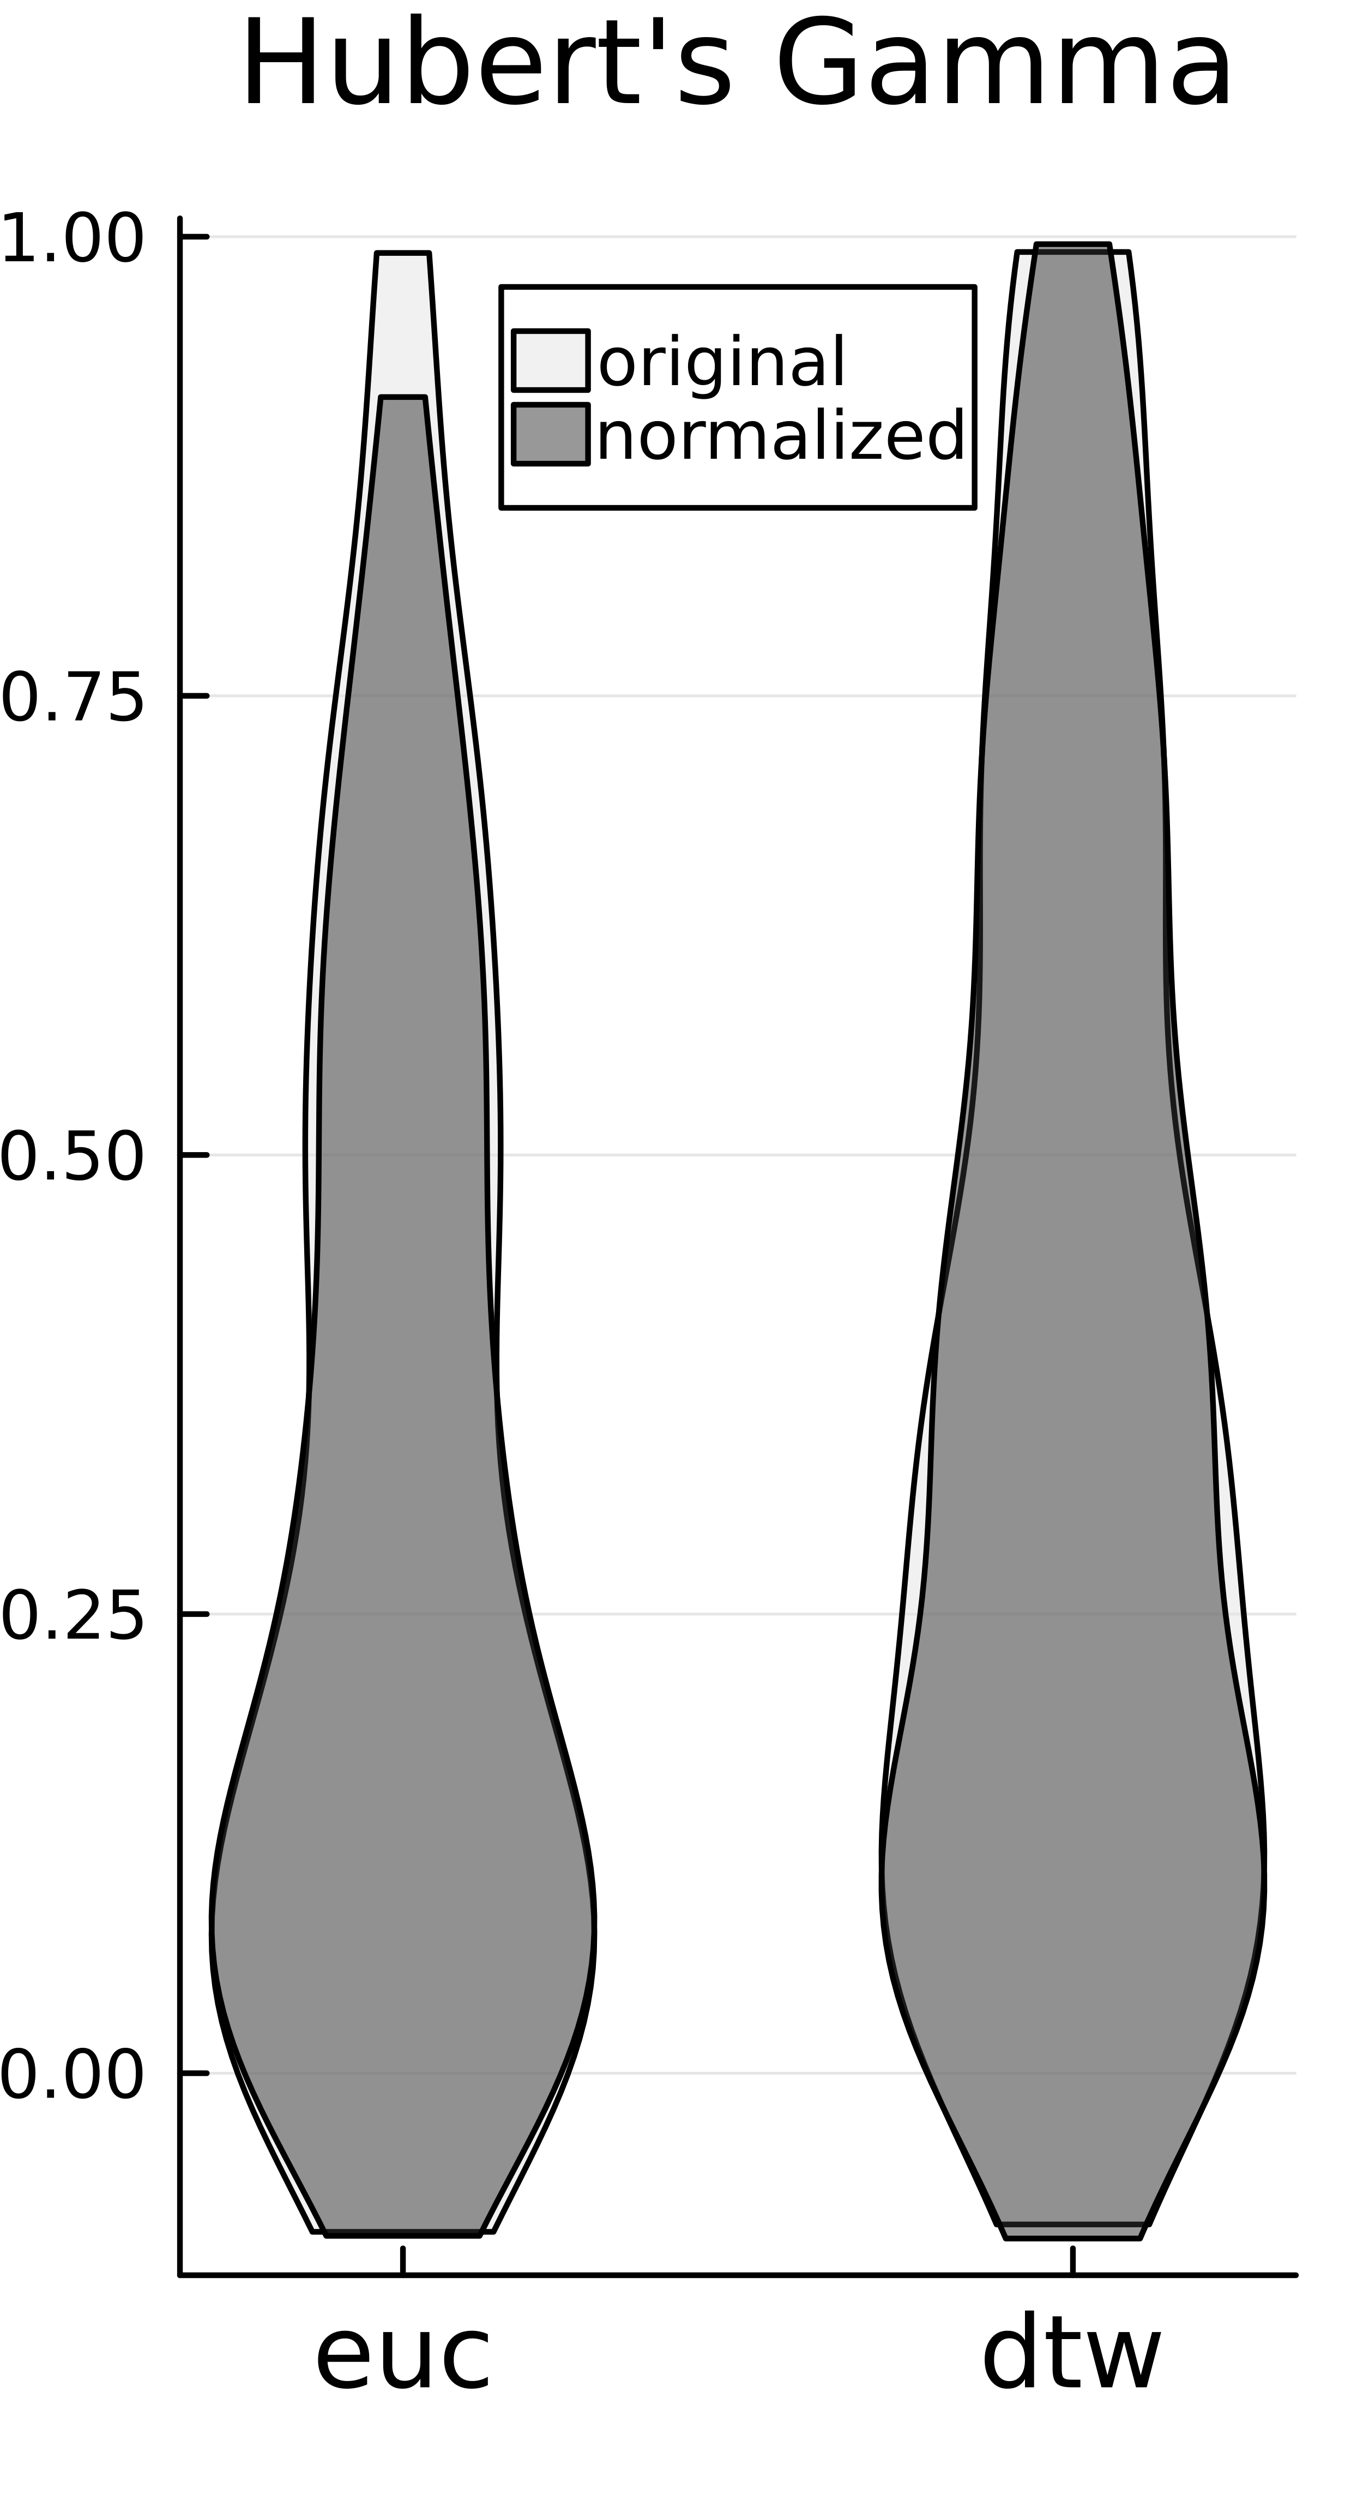 <?xml version="1.0" encoding="utf-8"?>
<svg xmlns="http://www.w3.org/2000/svg" xmlns:xlink="http://www.w3.org/1999/xlink" width="240" height="440" viewBox="0 0 960 1760">
<rect x="0" y="0" width="960" height="1760" fill="#808080" stroke="none"/>
<defs>
  <clipPath id="clip650">
    <rect x="0" y="0" width="960" height="1760"/>
  </clipPath>
</defs>
<path clip-path="url(#clip650)" d="M0 1760 L960 1760 L960 0 L0 0  Z" fill="#ffffff" fill-rule="evenodd" fill-opacity="1"/>
<defs>
  <clipPath id="clip651">
    <rect x="352" y="176" width="960" height="1233"/>
  </clipPath>
</defs>
<path clip-path="url(#clip650)" d="M126.746 1601.65 L912.756 1601.65 L912.756 153.712 L126.746 153.712  Z" fill="#ffffff" fill-rule="evenodd" fill-opacity="1"/>
<defs>
  <clipPath id="clip652">
    <rect x="126" y="153" width="787" height="1449"/>
  </clipPath>
</defs>
<polyline clip-path="url(#clip650)" style="stroke:#000000; stroke-linecap:round; stroke-linejoin:round; stroke-width:4; stroke-opacity:1; fill:none" points="126.746,1601.65 912.756,1601.65 "/>
<polyline clip-path="url(#clip650)" style="stroke:#000000; stroke-linecap:round; stroke-linejoin:round; stroke-width:4; stroke-opacity:1; fill:none" points="283.813,1601.65 283.813,1582.75 "/>
<polyline clip-path="url(#clip650)" style="stroke:#000000; stroke-linecap:round; stroke-linejoin:round; stroke-width:4; stroke-opacity:1; fill:none" points="755.689,1601.65 755.689,1582.75 "/>
<path clip-path="url(#clip650)" d="M260.063 1659.49 L260.063 1662.61 L230.688 1662.61 Q231.105 1669.21 234.647 1672.68 Q238.223 1676.12 244.577 1676.12 Q248.258 1676.12 251.695 1675.22 Q255.167 1674.31 258.57 1672.51 L258.57 1678.55 Q255.133 1680.01 251.522 1680.77 Q247.91 1681.53 244.195 1681.53 Q234.89 1681.53 229.438 1676.12 Q224.022 1670.7 224.022 1661.47 Q224.022 1651.92 229.161 1646.33 Q234.334 1640.7 243.084 1640.7 Q250.931 1640.7 255.48 1645.77 Q260.063 1650.81 260.063 1659.49 M253.674 1657.61 Q253.605 1652.37 250.723 1649.24 Q247.876 1646.12 243.154 1646.12 Q237.806 1646.12 234.577 1649.14 Q231.383 1652.16 230.897 1657.65 L253.674 1657.61 Z" fill="#000000" fill-rule="nonzero" fill-opacity="1" /><path clip-path="url(#clip650)" d="M269.89 1665.18 L269.89 1641.64 L276.278 1641.64 L276.278 1664.94 Q276.278 1670.46 278.431 1673.24 Q280.584 1675.98 284.889 1675.98 Q290.063 1675.98 293.049 1672.68 Q296.07 1669.38 296.07 1663.69 L296.07 1641.64 L302.459 1641.64 L302.459 1680.53 L296.07 1680.53 L296.07 1674.56 Q293.744 1678.1 290.653 1679.83 Q287.598 1681.53 283.535 1681.53 Q276.834 1681.53 273.362 1677.37 Q269.89 1673.2 269.89 1665.18 M285.966 1640.7 L285.966 1640.7 Z" fill="#000000" fill-rule="nonzero" fill-opacity="1" /><path clip-path="url(#clip650)" d="M343.604 1643.13 L343.604 1649.1 Q340.896 1647.61 338.153 1646.88 Q335.445 1646.12 332.667 1646.12 Q326.452 1646.12 323.014 1650.08 Q319.577 1654 319.577 1661.12 Q319.577 1668.24 323.014 1672.19 Q326.452 1676.12 332.667 1676.12 Q335.445 1676.12 338.153 1675.39 Q340.896 1674.63 343.604 1673.13 L343.604 1679.03 Q340.931 1680.28 338.049 1680.91 Q335.202 1681.53 331.973 1681.53 Q323.188 1681.53 318.014 1676.01 Q312.841 1670.49 312.841 1661.12 Q312.841 1651.6 318.049 1646.15 Q323.292 1640.7 332.389 1640.7 Q335.341 1640.7 338.153 1641.33 Q340.966 1641.92 343.604 1643.13 Z" fill="#000000" fill-rule="nonzero" fill-opacity="1" /><path clip-path="url(#clip650)" d="M721.922 1647.54 L721.922 1626.5 L728.31 1626.5 L728.31 1680.53 L721.922 1680.53 L721.922 1674.69 Q719.908 1678.17 716.817 1679.87 Q713.762 1681.53 709.456 1681.53 Q702.408 1681.53 697.963 1675.91 Q693.554 1670.28 693.554 1661.12 Q693.554 1651.95 697.963 1646.33 Q702.408 1640.7 709.456 1640.7 Q713.762 1640.7 716.817 1642.4 Q719.908 1644.07 721.922 1647.54 M700.151 1661.12 Q700.151 1668.17 703.033 1672.19 Q705.949 1676.19 711.019 1676.19 Q716.088 1676.19 719.005 1672.19 Q721.922 1668.17 721.922 1661.12 Q721.922 1654.07 719.005 1650.08 Q716.088 1646.05 711.019 1646.05 Q705.949 1646.05 703.033 1650.08 Q700.151 1654.07 700.151 1661.12 Z" fill="#000000" fill-rule="nonzero" fill-opacity="1" /><path clip-path="url(#clip650)" d="M747.789 1630.6 L747.789 1641.64 L760.949 1641.64 L760.949 1646.6 L747.789 1646.6 L747.789 1667.72 Q747.789 1672.47 749.074 1673.83 Q750.394 1675.18 754.387 1675.18 L760.949 1675.18 L760.949 1680.53 L754.387 1680.53 Q746.991 1680.53 744.178 1677.78 Q741.366 1675.01 741.366 1667.72 L741.366 1646.6 L736.678 1646.6 L736.678 1641.64 L741.366 1641.64 L741.366 1630.6 L747.789 1630.6 Z" fill="#000000" fill-rule="nonzero" fill-opacity="1" /><path clip-path="url(#clip650)" d="M765.637 1641.64 L772.025 1641.64 L780.012 1671.99 L787.963 1641.64 L795.498 1641.64 L803.484 1671.99 L811.435 1641.64 L817.824 1641.64 L807.65 1680.53 L800.116 1680.53 L791.748 1648.65 L783.345 1680.53 L775.81 1680.53 L765.637 1641.64 Z" fill="#000000" fill-rule="nonzero" fill-opacity="1" /><polyline clip-path="url(#clip652)" style="stroke:#000000; stroke-linecap:round; stroke-linejoin:round; stroke-width:2; stroke-opacity:0.1; fill:none" points="126.746,1459.44 912.756,1459.44 "/>
<polyline clip-path="url(#clip652)" style="stroke:#000000; stroke-linecap:round; stroke-linejoin:round; stroke-width:2; stroke-opacity:0.1; fill:none" points="126.746,1136.24 912.756,1136.24 "/>
<polyline clip-path="url(#clip652)" style="stroke:#000000; stroke-linecap:round; stroke-linejoin:round; stroke-width:2; stroke-opacity:0.1; fill:none" points="126.746,813.04 912.756,813.04 "/>
<polyline clip-path="url(#clip652)" style="stroke:#000000; stroke-linecap:round; stroke-linejoin:round; stroke-width:2; stroke-opacity:0.1; fill:none" points="126.746,489.84 912.756,489.84 "/>
<polyline clip-path="url(#clip652)" style="stroke:#000000; stroke-linecap:round; stroke-linejoin:round; stroke-width:2; stroke-opacity:0.1; fill:none" points="126.746,166.64 912.756,166.64 "/>
<polyline clip-path="url(#clip650)" style="stroke:#000000; stroke-linecap:round; stroke-linejoin:round; stroke-width:4; stroke-opacity:1; fill:none" points="126.746,1601.65 126.746,153.712 "/>
<polyline clip-path="url(#clip650)" style="stroke:#000000; stroke-linecap:round; stroke-linejoin:round; stroke-width:4; stroke-opacity:1; fill:none" points="126.746,1459.44 145.644,1459.44 "/>
<polyline clip-path="url(#clip650)" style="stroke:#000000; stroke-linecap:round; stroke-linejoin:round; stroke-width:4; stroke-opacity:1; fill:none" points="126.746,1136.24 145.644,1136.24 "/>
<polyline clip-path="url(#clip650)" style="stroke:#000000; stroke-linecap:round; stroke-linejoin:round; stroke-width:4; stroke-opacity:1; fill:none" points="126.746,813.04 145.644,813.04 "/>
<polyline clip-path="url(#clip650)" style="stroke:#000000; stroke-linecap:round; stroke-linejoin:round; stroke-width:4; stroke-opacity:1; fill:none" points="126.746,489.84 145.644,489.84 "/>
<polyline clip-path="url(#clip650)" style="stroke:#000000; stroke-linecap:round; stroke-linejoin:round; stroke-width:4; stroke-opacity:1; fill:none" points="126.746,166.64 145.644,166.64 "/>
<path clip-path="url(#clip650)" d="M13.008 1445.24 Q9.397 1445.24 7.569 1448.8 Q5.763 1452.35 5.763 1459.47 Q5.763 1466.58 7.569 1470.15 Q9.397 1473.69 13.008 1473.69 Q16.643 1473.69 18.448 1470.15 Q20.277 1466.58 20.277 1459.47 Q20.277 1452.35 18.448 1448.8 Q16.643 1445.24 13.008 1445.24 M13.008 1441.53 Q18.819 1441.53 21.874 1446.14 Q24.953 1450.72 24.953 1459.47 Q24.953 1468.2 21.874 1472.81 Q18.819 1477.39 13.008 1477.39 Q7.198 1477.39 4.12 1472.81 Q1.064 1468.2 1.064 1459.47 Q1.064 1450.72 4.12 1446.14 Q7.198 1441.53 13.008 1441.53 Z" fill="#000000" fill-rule="nonzero" fill-opacity="1" /><path clip-path="url(#clip650)" d="M33.17 1470.84 L38.054 1470.84 L38.054 1476.72 L33.17 1476.72 L33.17 1470.84 Z" fill="#000000" fill-rule="nonzero" fill-opacity="1" /><path clip-path="url(#clip650)" d="M58.24 1445.24 Q54.629 1445.24 52.8 1448.8 Q50.994 1452.35 50.994 1459.47 Q50.994 1466.58 52.8 1470.15 Q54.629 1473.69 58.24 1473.69 Q61.874 1473.69 63.679 1470.15 Q65.508 1466.58 65.508 1459.47 Q65.508 1452.35 63.679 1448.8 Q61.874 1445.24 58.24 1445.24 M58.24 1441.53 Q64.05 1441.53 67.105 1446.14 Q70.184 1450.72 70.184 1459.47 Q70.184 1468.2 67.105 1472.81 Q64.05 1477.39 58.24 1477.39 Q52.429 1477.39 49.351 1472.81 Q46.295 1468.2 46.295 1459.47 Q46.295 1450.72 49.351 1446.14 Q52.429 1441.53 58.24 1441.53 Z" fill="#000000" fill-rule="nonzero" fill-opacity="1" /><path clip-path="url(#clip650)" d="M88.401 1445.24 Q84.79 1445.24 82.962 1448.8 Q81.156 1452.35 81.156 1459.47 Q81.156 1466.58 82.962 1470.15 Q84.79 1473.69 88.401 1473.69 Q92.036 1473.69 93.841 1470.15 Q95.67 1466.58 95.67 1459.47 Q95.67 1452.35 93.841 1448.8 Q92.036 1445.24 88.401 1445.24 M88.401 1441.53 Q94.212 1441.53 97.267 1446.14 Q100.346 1450.72 100.346 1459.47 Q100.346 1468.2 97.267 1472.81 Q94.212 1477.39 88.401 1477.39 Q82.591 1477.39 79.513 1472.81 Q76.457 1468.2 76.457 1459.47 Q76.457 1450.72 79.513 1446.14 Q82.591 1441.53 88.401 1441.53 Z" fill="#000000" fill-rule="nonzero" fill-opacity="1" /><path clip-path="url(#clip650)" d="M14.004 1122.04 Q10.393 1122.04 8.564 1125.6 Q6.758 1129.15 6.758 1136.27 Q6.758 1143.38 8.564 1146.95 Q10.393 1150.49 14.004 1150.49 Q17.638 1150.49 19.444 1146.95 Q21.272 1143.38 21.272 1136.27 Q21.272 1129.15 19.444 1125.6 Q17.638 1122.04 14.004 1122.04 M14.004 1118.33 Q19.814 1118.33 22.869 1122.94 Q25.948 1127.52 25.948 1136.27 Q25.948 1145 22.869 1149.61 Q19.814 1154.19 14.004 1154.19 Q8.194 1154.19 5.115 1149.61 Q2.059 1145 2.059 1136.27 Q2.059 1127.52 5.115 1122.94 Q8.194 1118.33 14.004 1118.33 Z" fill="#000000" fill-rule="nonzero" fill-opacity="1" /><path clip-path="url(#clip650)" d="M34.166 1147.64 L39.05 1147.64 L39.05 1153.52 L34.166 1153.52 L34.166 1147.64 Z" fill="#000000" fill-rule="nonzero" fill-opacity="1" /><path clip-path="url(#clip650)" d="M53.263 1149.58 L69.582 1149.58 L69.582 1153.52 L47.638 1153.52 L47.638 1149.58 Q50.3 1146.83 54.883 1142.2 Q59.49 1137.55 60.67 1136.21 Q62.916 1133.68 63.795 1131.95 Q64.698 1130.19 64.698 1128.5 Q64.698 1125.74 62.754 1124.01 Q60.832 1122.27 57.73 1122.27 Q55.531 1122.27 53.078 1123.03 Q50.647 1123.8 47.869 1125.35 L47.869 1120.63 Q50.693 1119.49 53.147 1118.91 Q55.601 1118.33 57.638 1118.33 Q63.008 1118.33 66.203 1121.02 Q69.397 1123.71 69.397 1128.2 Q69.397 1130.33 68.587 1132.25 Q67.8 1134.15 65.693 1136.74 Q65.115 1137.41 62.013 1140.63 Q58.911 1143.82 53.263 1149.58 Z" fill="#000000" fill-rule="nonzero" fill-opacity="1" /><path clip-path="url(#clip650)" d="M79.443 1118.96 L97.8 1118.96 L97.8 1122.9 L83.726 1122.9 L83.726 1131.37 Q84.744 1131.02 85.763 1130.86 Q86.781 1130.67 87.8 1130.67 Q93.587 1130.67 96.966 1133.84 Q100.346 1137.02 100.346 1142.43 Q100.346 1148.01 96.874 1151.11 Q93.401 1154.19 87.082 1154.19 Q84.906 1154.19 82.638 1153.82 Q80.392 1153.45 77.985 1152.71 L77.985 1148.01 Q80.068 1149.14 82.29 1149.7 Q84.513 1150.26 86.99 1150.26 Q90.994 1150.26 93.332 1148.15 Q95.67 1146.04 95.67 1142.43 Q95.67 1138.82 93.332 1136.71 Q90.994 1134.61 86.99 1134.61 Q85.115 1134.61 83.24 1135.02 Q81.388 1135.44 79.443 1136.32 L79.443 1118.96 Z" fill="#000000" fill-rule="nonzero" fill-opacity="1" /><path clip-path="url(#clip650)" d="M13.008 798.839 Q9.397 798.839 7.569 802.403 Q5.763 805.945 5.763 813.075 Q5.763 820.181 7.569 823.746 Q9.397 827.288 13.008 827.288 Q16.643 827.288 18.448 823.746 Q20.277 820.181 20.277 813.075 Q20.277 805.945 18.448 802.403 Q16.643 798.839 13.008 798.839 M13.008 795.135 Q18.819 795.135 21.874 799.741 Q24.953 804.325 24.953 813.075 Q24.953 821.802 21.874 826.408 Q18.819 830.991 13.008 830.991 Q7.198 830.991 4.12 826.408 Q1.064 821.802 1.064 813.075 Q1.064 804.325 4.12 799.741 Q7.198 795.135 13.008 795.135 Z" fill="#000000" fill-rule="nonzero" fill-opacity="1" /><path clip-path="url(#clip650)" d="M33.17 824.44 L38.054 824.44 L38.054 830.32 L33.17 830.32 L33.17 824.44 Z" fill="#000000" fill-rule="nonzero" fill-opacity="1" /><path clip-path="url(#clip650)" d="M48.286 795.76 L66.642 795.76 L66.642 799.695 L52.568 799.695 L52.568 808.167 Q53.587 807.82 54.605 807.658 Q55.624 807.473 56.642 807.473 Q62.429 807.473 65.809 810.644 Q69.189 813.815 69.189 819.232 Q69.189 824.811 65.716 827.913 Q62.244 830.991 55.925 830.991 Q53.749 830.991 51.48 830.621 Q49.235 830.251 46.828 829.51 L46.828 824.811 Q48.911 825.945 51.133 826.501 Q53.355 827.056 55.832 827.056 Q59.837 827.056 62.175 824.95 Q64.513 822.843 64.513 819.232 Q64.513 815.621 62.175 813.515 Q59.837 811.408 55.832 811.408 Q53.957 811.408 52.082 811.825 Q50.23 812.241 48.286 813.121 L48.286 795.76 Z" fill="#000000" fill-rule="nonzero" fill-opacity="1" /><path clip-path="url(#clip650)" d="M88.401 798.839 Q84.79 798.839 82.962 802.403 Q81.156 805.945 81.156 813.075 Q81.156 820.181 82.962 823.746 Q84.79 827.288 88.401 827.288 Q92.036 827.288 93.841 823.746 Q95.67 820.181 95.67 813.075 Q95.67 805.945 93.841 802.403 Q92.036 798.839 88.401 798.839 M88.401 795.135 Q94.212 795.135 97.267 799.741 Q100.346 804.325 100.346 813.075 Q100.346 821.802 97.267 826.408 Q94.212 830.991 88.401 830.991 Q82.591 830.991 79.513 826.408 Q76.457 821.802 76.457 813.075 Q76.457 804.325 79.513 799.741 Q82.591 795.135 88.401 795.135 Z" fill="#000000" fill-rule="nonzero" fill-opacity="1" /><path clip-path="url(#clip650)" d="M14.004 475.639 Q10.393 475.639 8.564 479.204 Q6.758 482.745 6.758 489.875 Q6.758 496.981 8.564 500.546 Q10.393 504.088 14.004 504.088 Q17.638 504.088 19.444 500.546 Q21.272 496.981 21.272 489.875 Q21.272 482.745 19.444 479.204 Q17.638 475.639 14.004 475.639 M14.004 471.935 Q19.814 471.935 22.869 476.542 Q25.948 481.125 25.948 489.875 Q25.948 498.602 22.869 503.208 Q19.814 507.791 14.004 507.791 Q8.194 507.791 5.115 503.208 Q2.059 498.602 2.059 489.875 Q2.059 481.125 5.115 476.542 Q8.194 471.935 14.004 471.935 Z" fill="#000000" fill-rule="nonzero" fill-opacity="1" /><path clip-path="url(#clip650)" d="M34.166 501.24 L39.05 501.24 L39.05 507.12 L34.166 507.12 L34.166 501.24 Z" fill="#000000" fill-rule="nonzero" fill-opacity="1" /><path clip-path="url(#clip650)" d="M48.054 472.56 L70.277 472.56 L70.277 474.551 L57.73 507.12 L52.846 507.12 L64.652 476.495 L48.054 476.495 L48.054 472.56 Z" fill="#000000" fill-rule="nonzero" fill-opacity="1" /><path clip-path="url(#clip650)" d="M79.443 472.56 L97.8 472.56 L97.8 476.495 L83.726 476.495 L83.726 484.967 Q84.744 484.62 85.763 484.458 Q86.781 484.273 87.8 484.273 Q93.587 484.273 96.966 487.444 Q100.346 490.616 100.346 496.032 Q100.346 501.611 96.874 504.713 Q93.401 507.791 87.082 507.791 Q84.906 507.791 82.638 507.421 Q80.392 507.051 77.985 506.31 L77.985 501.611 Q80.068 502.745 82.29 503.301 Q84.513 503.856 86.99 503.856 Q90.994 503.856 93.332 501.75 Q95.67 499.643 95.67 496.032 Q95.67 492.421 93.332 490.315 Q90.994 488.208 86.99 488.208 Q85.115 488.208 83.24 488.625 Q81.388 489.041 79.443 489.921 L79.443 472.56 Z" fill="#000000" fill-rule="nonzero" fill-opacity="1" /><path clip-path="url(#clip650)" d="M3.819 179.985 L11.457 179.985 L11.457 153.619 L3.147 155.286 L3.147 151.027 L11.411 149.36 L16.087 149.36 L16.087 179.985 L23.726 179.985 L23.726 183.92 L3.819 183.92 L3.819 179.985 Z" fill="#000000" fill-rule="nonzero" fill-opacity="1" /><path clip-path="url(#clip650)" d="M33.17 178.041 L38.054 178.041 L38.054 183.92 L33.17 183.92 L33.17 178.041 Z" fill="#000000" fill-rule="nonzero" fill-opacity="1" /><path clip-path="url(#clip650)" d="M58.24 152.439 Q54.629 152.439 52.8 156.004 Q50.994 159.545 50.994 166.675 Q50.994 173.781 52.8 177.346 Q54.629 180.888 58.24 180.888 Q61.874 180.888 63.679 177.346 Q65.508 173.781 65.508 166.675 Q65.508 159.545 63.679 156.004 Q61.874 152.439 58.24 152.439 M58.24 148.735 Q64.05 148.735 67.105 153.342 Q70.184 157.925 70.184 166.675 Q70.184 175.402 67.105 180.008 Q64.05 184.591 58.24 184.591 Q52.429 184.591 49.351 180.008 Q46.295 175.402 46.295 166.675 Q46.295 157.925 49.351 153.342 Q52.429 148.735 58.24 148.735 Z" fill="#000000" fill-rule="nonzero" fill-opacity="1" /><path clip-path="url(#clip650)" d="M88.401 152.439 Q84.79 152.439 82.962 156.004 Q81.156 159.545 81.156 166.675 Q81.156 173.781 82.962 177.346 Q84.79 180.888 88.401 180.888 Q92.036 180.888 93.841 177.346 Q95.67 173.781 95.67 166.675 Q95.67 159.545 93.841 156.004 Q92.036 152.439 88.401 152.439 M88.401 148.735 Q94.212 148.735 97.267 153.342 Q100.346 157.925 100.346 166.675 Q100.346 175.402 97.267 180.008 Q94.212 184.591 88.401 184.591 Q82.591 184.591 79.513 180.008 Q76.457 175.402 76.457 166.675 Q76.457 157.925 79.513 153.342 Q82.591 148.735 88.401 148.735 Z" fill="#000000" fill-rule="nonzero" fill-opacity="1" /><path clip-path="url(#clip650)" d="M174.938 12.096 L183.121 12.096 L183.121 36.888 L212.854 36.888 L212.854 12.096 L221.037 12.096 L221.037 72.576 L212.854 72.576 L212.854 43.774 L183.121 43.774 L183.121 72.576 L174.938 72.576 L174.938 12.096 Z" fill="#000000" fill-rule="nonzero" fill-opacity="1" /><path clip-path="url(#clip650)" d="M236.228 54.671 L236.228 27.206 L243.682 27.206 L243.682 54.387 Q243.682 60.828 246.193 64.069 Q248.705 67.269 253.728 67.269 Q259.764 67.269 263.248 63.421 Q266.772 59.573 266.772 52.929 L266.772 27.206 L274.226 27.206 L274.226 72.576 L266.772 72.576 L266.772 65.608 Q264.058 69.74 260.453 71.766 Q256.888 73.751 252.148 73.751 Q244.33 73.751 240.279 68.89 Q236.228 64.029 236.228 54.671 M254.984 26.112 L254.984 26.112 Z" fill="#000000" fill-rule="nonzero" fill-opacity="1" /><path clip-path="url(#clip650)" d="M322.148 49.931 Q322.148 41.708 318.745 37.05 Q315.383 32.35 309.468 32.35 Q303.554 32.35 300.151 37.05 Q296.789 41.708 296.789 49.931 Q296.789 58.155 300.151 62.854 Q303.554 67.512 309.468 67.512 Q315.383 67.512 318.745 62.854 Q322.148 58.155 322.148 49.931 M296.789 34.092 Q299.139 30.041 302.703 28.097 Q306.309 26.112 311.291 26.112 Q319.555 26.112 324.7 32.675 Q329.885 39.237 329.885 49.931 Q329.885 60.626 324.7 67.188 Q319.555 73.751 311.291 73.751 Q306.309 73.751 302.703 71.806 Q299.139 69.821 296.789 65.77 L296.789 72.576 L289.295 72.576 L289.295 9.544 L296.789 9.544 L296.789 34.092 Z" fill="#000000" fill-rule="nonzero" fill-opacity="1" /><path clip-path="url(#clip650)" d="M381.048 48.028 L381.048 51.673 L346.777 51.673 Q347.263 59.37 351.395 63.421 Q355.568 67.431 362.981 67.431 Q367.275 67.431 371.285 66.378 Q375.336 65.325 379.306 63.218 L379.306 70.267 Q375.296 71.968 371.083 72.86 Q366.87 73.751 362.535 73.751 Q351.679 73.751 345.319 67.431 Q339 61.112 339 50.337 Q339 39.197 344.995 32.675 Q351.031 26.112 361.239 26.112 Q370.394 26.112 375.701 32.026 Q381.048 37.9 381.048 48.028 M373.594 45.84 Q373.513 39.723 370.151 36.077 Q366.829 32.431 361.32 32.431 Q355.082 32.431 351.314 35.956 Q347.587 39.48 347.02 45.88 L373.594 45.84 Z" fill="#000000" fill-rule="nonzero" fill-opacity="1" /><path clip-path="url(#clip650)" d="M419.572 34.173 Q418.316 33.444 416.817 33.12 Q415.359 32.756 413.577 32.756 Q407.257 32.756 403.855 36.888 Q400.492 40.979 400.492 48.676 L400.492 72.576 L392.998 72.576 L392.998 27.206 L400.492 27.206 L400.492 34.254 Q402.842 30.122 406.609 28.138 Q410.376 26.112 415.764 26.112 Q416.534 26.112 417.466 26.234 Q418.397 26.315 419.532 26.517 L419.572 34.173 Z" fill="#000000" fill-rule="nonzero" fill-opacity="1" /><path clip-path="url(#clip650)" d="M434.763 14.324 L434.763 27.206 L450.116 27.206 L450.116 32.999 L434.763 32.999 L434.763 57.628 Q434.763 63.178 436.262 64.758 Q437.801 66.338 442.46 66.338 L450.116 66.338 L450.116 72.576 L442.46 72.576 Q433.831 72.576 430.55 69.376 Q427.269 66.135 427.269 57.628 L427.269 32.999 L421.8 32.999 L421.8 27.206 L427.269 27.206 L427.269 14.324 L434.763 14.324 Z" fill="#000000" fill-rule="nonzero" fill-opacity="1" /><path clip-path="url(#clip650)" d="M466.968 12.096 L466.968 34.578 L460.081 34.578 L460.081 12.096 L466.968 12.096 Z" fill="#000000" fill-rule="nonzero" fill-opacity="1" /><path clip-path="url(#clip650)" d="M511.649 28.543 L511.649 35.591 Q508.489 33.971 505.087 33.161 Q501.684 32.35 498.038 32.35 Q492.488 32.35 489.693 34.052 Q486.939 35.753 486.939 39.156 Q486.939 41.749 488.924 43.248 Q490.908 44.706 496.904 46.043 L499.456 46.61 Q507.396 48.311 510.717 51.43 Q514.08 54.509 514.08 60.059 Q514.08 66.378 509.057 70.064 Q504.074 73.751 495.324 73.751 Q491.678 73.751 487.708 73.022 Q483.779 72.333 479.404 70.915 L479.404 63.218 Q483.536 65.365 487.546 66.459 Q491.557 67.512 495.486 67.512 Q500.752 67.512 503.588 65.73 Q506.423 63.907 506.423 60.626 Q506.423 57.588 504.357 55.967 Q502.332 54.347 495.405 52.848 L492.812 52.24 Q485.885 50.782 482.807 47.785 Q479.728 44.746 479.728 39.48 Q479.728 33.08 484.265 29.596 Q488.802 26.112 497.147 26.112 Q501.279 26.112 504.925 26.72 Q508.57 27.327 511.649 28.543 Z" fill="#000000" fill-rule="nonzero" fill-opacity="1" /><path clip-path="url(#clip650)" d="M593.882 63.948 L593.882 47.703 L580.514 47.703 L580.514 40.979 L601.984 40.979 L601.984 66.945 Q597.245 70.308 591.533 72.049 Q585.821 73.751 579.34 73.751 Q565.162 73.751 557.141 65.487 Q549.16 57.183 549.16 42.397 Q549.16 27.57 557.141 19.307 Q565.162 11.002 579.34 11.002 Q585.254 11.002 590.561 12.461 Q595.908 13.919 600.404 16.755 L600.404 25.464 Q595.867 21.616 590.763 19.671 Q585.659 17.727 580.028 17.727 Q568.929 17.727 563.339 23.925 Q557.789 30.122 557.789 42.397 Q557.789 54.63 563.339 60.828 Q568.929 67.026 580.028 67.026 Q584.363 67.026 587.766 66.297 Q591.168 65.527 593.882 63.948 Z" fill="#000000" fill-rule="nonzero" fill-opacity="1" /><path clip-path="url(#clip650)" d="M637.227 49.769 Q628.194 49.769 624.71 51.835 Q621.226 53.901 621.226 58.884 Q621.226 62.854 623.819 65.203 Q626.452 67.512 630.948 67.512 Q637.146 67.512 640.873 63.137 Q644.64 58.722 644.64 51.43 L644.64 49.769 L637.227 49.769 M652.094 46.691 L652.094 72.576 L644.64 72.576 L644.64 65.689 Q642.088 69.821 638.28 71.806 Q634.472 73.751 628.963 73.751 Q621.996 73.751 617.864 69.862 Q613.772 65.933 613.772 59.37 Q613.772 51.714 618.877 47.825 Q624.021 43.936 634.189 43.936 L644.64 43.936 L644.64 43.207 Q644.64 38.062 641.238 35.267 Q637.875 32.431 631.758 32.431 Q627.87 32.431 624.183 33.363 Q620.497 34.295 617.094 36.158 L617.094 29.272 Q621.186 27.692 625.034 26.922 Q628.882 26.112 632.528 26.112 Q642.372 26.112 647.233 31.216 Q652.094 36.32 652.094 46.691 Z" fill="#000000" fill-rule="nonzero" fill-opacity="1" /><path clip-path="url(#clip650)" d="M702.771 35.915 Q705.566 30.892 709.455 28.502 Q713.344 26.112 718.61 26.112 Q725.699 26.112 729.547 31.095 Q733.396 36.037 733.396 45.192 L733.396 72.576 L725.901 72.576 L725.901 45.435 Q725.901 38.913 723.592 35.753 Q721.283 32.594 716.544 32.594 Q710.751 32.594 707.389 36.442 Q704.027 40.29 704.027 46.934 L704.027 72.576 L696.532 72.576 L696.532 45.435 Q696.532 38.873 694.223 35.753 Q691.914 32.594 687.094 32.594 Q681.382 32.594 678.02 36.482 Q674.657 40.331 674.657 46.934 L674.657 72.576 L667.163 72.576 L667.163 27.206 L674.657 27.206 L674.657 34.254 Q677.21 30.082 680.774 28.097 Q684.339 26.112 689.241 26.112 Q694.183 26.112 697.626 28.624 Q701.11 31.135 702.771 35.915 Z" fill="#000000" fill-rule="nonzero" fill-opacity="1" /><path clip-path="url(#clip650)" d="M783.586 35.915 Q786.381 30.892 790.27 28.502 Q794.159 26.112 799.425 26.112 Q806.514 26.112 810.363 31.095 Q814.211 36.037 814.211 45.192 L814.211 72.576 L806.717 72.576 L806.717 45.435 Q806.717 38.913 804.408 35.753 Q802.099 32.594 797.359 32.594 Q791.567 32.594 788.204 36.442 Q784.842 40.29 784.842 46.934 L784.842 72.576 L777.348 72.576 L777.348 45.435 Q777.348 38.873 775.039 35.753 Q772.73 32.594 767.909 32.594 Q762.198 32.594 758.835 36.482 Q755.473 40.331 755.473 46.934 L755.473 72.576 L747.979 72.576 L747.979 27.206 L755.473 27.206 L755.473 34.254 Q758.025 30.082 761.59 28.097 Q765.155 26.112 770.056 26.112 Q774.998 26.112 778.442 28.624 Q781.925 31.135 783.586 35.915 Z" fill="#000000" fill-rule="nonzero" fill-opacity="1" /><path clip-path="url(#clip650)" d="M849.697 49.769 Q840.664 49.769 837.18 51.835 Q833.696 53.901 833.696 58.884 Q833.696 62.854 836.289 65.203 Q838.922 67.512 843.418 67.512 Q849.616 67.512 853.343 63.137 Q857.11 58.722 857.11 51.43 L857.11 49.769 L849.697 49.769 M864.564 46.691 L864.564 72.576 L857.11 72.576 L857.11 65.689 Q854.558 69.821 850.75 71.806 Q846.942 73.751 841.433 73.751 Q834.466 73.751 830.334 69.862 Q826.242 65.933 826.242 59.37 Q826.242 51.714 831.346 47.825 Q836.491 43.936 846.659 43.936 L857.11 43.936 L857.11 43.207 Q857.11 38.062 853.707 35.267 Q850.345 32.431 844.228 32.431 Q840.339 32.431 836.653 33.363 Q832.967 34.295 829.564 36.158 L829.564 29.272 Q833.655 27.692 837.504 26.922 Q841.352 26.112 844.998 26.112 Q854.842 26.112 859.703 31.216 Q864.564 36.32 864.564 46.691 Z" fill="#000000" fill-rule="nonzero" fill-opacity="1" /><path clip-path="url(#clip652)" d="M347.621 1571.09 L353.746 1558.77 L359.963 1546.44 L366.202 1534.11 L372.391 1521.78 L378.452 1509.46 L384.311 1497.13 L389.893 1484.8 L395.126 1472.47 L399.945 1460.14 L404.291 1447.82 L408.115 1435.49 L411.376 1423.16 L414.046 1410.83 L416.107 1398.51 L417.554 1386.18 L418.391 1373.85 L418.635 1361.52 L418.312 1349.2 L417.456 1336.87 L416.11 1324.54 L414.321 1312.21 L412.141 1299.89 L409.624 1287.56 L406.825 1275.23 L403.798 1262.9 L400.595 1250.58 L397.268 1238.25 L393.862 1225.92 L390.42 1213.59 L386.98 1201.27 L383.577 1188.94 L380.242 1176.61 L377 1164.28 L373.875 1151.96 L370.889 1139.63 L368.059 1127.3 L365.402 1114.97 L362.931 1102.65 L360.659 1090.32 L358.595 1077.99 L356.748 1065.66 L355.124 1053.34 L353.724 1041.01 L352.548 1028.68 L351.594 1016.35 L350.853 1004.03 L350.314 991.699 L349.963 979.371 L349.782 967.044 L349.751 954.716 L349.847 942.388 L350.046 930.061 L350.322 917.733 L350.65 905.406 L351.006 893.078 L351.365 880.751 L351.709 868.423 L352.017 856.096 L352.274 843.768 L352.468 831.441 L352.591 819.113 L352.635 806.786 L352.598 794.458 L352.479 782.13 L352.28 769.803 L352.004 757.475 L351.654 745.148 L351.235 732.82 L350.753 720.493 L350.21 708.165 L349.611 695.838 L348.958 683.51 L348.252 671.183 L347.494 658.855 L346.683 646.528 L345.817 634.2 L344.894 621.873 L343.911 609.545 L342.865 597.217 L341.754 584.89 L340.576 572.562 L339.332 560.235 L338.022 547.907 L336.65 535.58 L335.221 523.252 L333.741 510.925 L332.219 498.597 L330.664 486.27 L329.087 473.942 L327.502 461.615 L325.92 449.287 L324.353 436.96 L322.815 424.632 L321.316 412.304 L319.866 399.977 L318.473 387.649 L317.143 375.322 L315.881 362.994 L314.689 350.667 L313.565 338.339 L312.509 326.012 L311.514 313.684 L310.574 301.357 L309.682 289.029 L308.829 276.702 L308.005 264.374 L307.199 252.047 L306.403 239.719 L305.607 227.391 L304.803 215.064 L303.983 202.736 L303.142 190.409 L302.277 178.081 L265.349 178.081 L264.484 190.409 L263.643 202.736 L262.823 215.064 L262.019 227.391 L261.223 239.719 L260.427 252.047 L259.621 264.374 L258.797 276.702 L257.944 289.029 L257.052 301.357 L256.113 313.684 L255.118 326.012 L254.061 338.339 L252.937 350.667 L251.745 362.994 L250.483 375.322 L249.154 387.649 L247.761 399.977 L246.31 412.304 L244.811 424.632 L243.273 436.96 L241.707 449.287 L240.124 461.615 L238.539 473.942 L236.963 486.27 L235.408 498.597 L233.885 510.925 L232.405 523.252 L230.976 535.58 L229.604 547.907 L228.294 560.235 L227.05 572.562 L225.873 584.89 L224.761 597.217 L223.715 609.545 L222.732 621.873 L221.809 634.2 L220.943 646.528 L220.132 658.855 L219.374 671.183 L218.668 683.51 L218.015 695.838 L217.416 708.165 L216.874 720.493 L216.391 732.82 L215.972 745.148 L215.622 757.475 L215.346 769.803 L215.147 782.13 L215.028 794.458 L214.991 806.786 L215.035 819.113 L215.158 831.441 L215.352 843.768 L215.61 856.096 L215.918 868.423 L216.261 880.751 L216.621 893.078 L216.976 905.406 L217.304 917.733 L217.58 930.061 L217.779 942.388 L217.875 954.716 L217.844 967.044 L217.663 979.371 L217.312 991.699 L216.774 1004.03 L216.032 1016.35 L215.078 1028.68 L213.902 1041.01 L212.503 1053.34 L210.878 1065.66 L209.031 1077.99 L206.968 1090.32 L204.695 1102.65 L202.224 1114.97 L199.567 1127.3 L196.737 1139.63 L193.751 1151.96 L190.626 1164.28 L187.384 1176.61 L184.049 1188.94 L180.646 1201.27 L177.206 1213.59 L173.764 1225.92 L170.358 1238.25 L167.031 1250.58 L163.829 1262.9 L160.801 1275.23 L158.002 1287.56 L155.485 1299.89 L153.305 1312.21 L151.516 1324.54 L150.17 1336.87 L149.315 1349.2 L148.991 1361.52 L149.235 1373.85 L150.073 1386.18 L151.519 1398.51 L153.58 1410.83 L156.25 1423.16 L159.511 1435.49 L163.335 1447.82 L167.681 1460.14 L172.5 1472.47 L177.733 1484.8 L183.315 1497.13 L189.174 1509.46 L195.235 1521.78 L201.424 1534.11 L207.663 1546.44 L213.88 1558.77 L220.005 1571.09 L347.621 1571.09  Z" fill="#e5e5e5" fill-rule="evenodd" fill-opacity="0.5"/>
<polyline clip-path="url(#clip652)" style="stroke:#000000; stroke-linecap:round; stroke-linejoin:round; stroke-width:4; stroke-opacity:1; fill:none" points="347.621,1571.09 353.746,1558.77 359.963,1546.44 366.202,1534.11 372.391,1521.78 378.452,1509.46 384.311,1497.13 389.893,1484.8 395.126,1472.47 399.945,1460.14 404.291,1447.82 408.115,1435.49 411.376,1423.16 414.046,1410.83 416.107,1398.51 417.554,1386.18 418.391,1373.85 418.635,1361.52 418.312,1349.2 417.456,1336.87 416.11,1324.54 414.321,1312.21 412.141,1299.89 409.624,1287.56 406.825,1275.23 403.798,1262.9 400.595,1250.58 397.268,1238.25 393.862,1225.92 390.42,1213.59 386.98,1201.27 383.577,1188.94 380.242,1176.61 377,1164.28 373.875,1151.96 370.889,1139.63 368.059,1127.3 365.402,1114.97 362.931,1102.65 360.659,1090.32 358.595,1077.99 356.748,1065.66 355.124,1053.34 353.724,1041.01 352.548,1028.68 351.594,1016.35 350.853,1004.03 350.314,991.699 349.963,979.371 349.782,967.044 349.751,954.716 349.847,942.388 350.046,930.061 350.322,917.733 350.65,905.406 351.006,893.078 351.365,880.751 351.709,868.423 352.017,856.096 352.274,843.768 352.468,831.441 352.591,819.113 352.635,806.786 352.598,794.458 352.479,782.13 352.28,769.803 352.004,757.475 351.654,745.148 351.235,732.82 350.753,720.493 350.21,708.165 349.611,695.838 348.958,683.51 348.252,671.183 347.494,658.855 346.683,646.528 345.817,634.2 344.894,621.873 343.911,609.545 342.865,597.217 341.754,584.89 340.576,572.562 339.332,560.235 338.022,547.907 336.65,535.58 335.221,523.252 333.741,510.925 332.219,498.597 330.664,486.27 329.087,473.942 327.502,461.615 325.92,449.287 324.353,436.96 322.815,424.632 321.316,412.304 319.866,399.977 318.473,387.649 317.143,375.322 315.881,362.994 314.689,350.667 313.565,338.339 312.509,326.012 311.514,313.684 310.574,301.357 309.682,289.029 308.829,276.702 308.005,264.374 307.199,252.047 306.403,239.719 305.607,227.391 304.803,215.064 303.983,202.736 303.142,190.409 302.277,178.081 265.349,178.081 264.484,190.409 263.643,202.736 262.823,215.064 262.019,227.391 261.223,239.719 260.427,252.047 259.621,264.374 258.797,276.702 257.944,289.029 257.052,301.357 256.113,313.684 255.118,326.012 254.061,338.339 252.937,350.667 251.745,362.994 250.483,375.322 249.154,387.649 247.761,399.977 246.31,412.304 244.811,424.632 243.273,436.96 241.707,449.287 240.124,461.615 238.539,473.942 236.963,486.27 235.408,498.597 233.885,510.925 232.405,523.252 230.976,535.58 229.604,547.907 228.294,560.235 227.05,572.562 225.873,584.89 224.761,597.217 223.715,609.545 222.732,621.873 221.809,634.2 220.943,646.528 220.132,658.855 219.374,671.183 218.668,683.51 218.015,695.838 217.416,708.165 216.874,720.493 216.391,732.82 215.972,745.148 215.622,757.475 215.346,769.803 215.147,782.13 215.028,794.458 214.991,806.786 215.035,819.113 215.158,831.441 215.352,843.768 215.61,856.096 215.918,868.423 216.261,880.751 216.621,893.078 216.976,905.406 217.304,917.733 217.58,930.061 217.779,942.388 217.875,954.716 217.844,967.044 217.663,979.371 217.312,991.699 216.774,1004.03 216.032,1016.35 215.078,1028.68 213.902,1041.01 212.503,1053.34 210.878,1065.66 209.031,1077.99 206.968,1090.32 204.695,1102.65 202.224,1114.97 199.567,1127.3 196.737,1139.63 193.751,1151.96 190.626,1164.28 187.384,1176.61 184.049,1188.94 180.646,1201.27 177.206,1213.59 173.764,1225.92 170.358,1238.25 167.031,1250.58 163.829,1262.9 160.801,1275.23 158.002,1287.56 155.485,1299.89 153.305,1312.21 151.516,1324.54 150.17,1336.87 149.315,1349.2 148.991,1361.52 149.235,1373.85 150.073,1386.18 151.519,1398.51 153.58,1410.83 156.25,1423.16 159.511,1435.49 163.335,1447.82 167.681,1460.14 172.5,1472.47 177.733,1484.8 183.315,1497.13 189.174,1509.46 195.235,1521.78 201.424,1534.11 207.663,1546.44 213.88,1558.77 220.005,1571.09 347.621,1571.09 "/>
<path clip-path="url(#clip652)" d="M809.469 1565.91 L814.925 1553.4 L820.551 1540.89 L826.299 1528.38 L832.113 1515.87 L837.936 1503.37 L843.705 1490.86 L849.356 1478.35 L854.828 1465.84 L860.057 1453.33 L864.987 1440.82 L869.566 1428.31 L873.747 1415.8 L877.494 1403.29 L880.776 1390.78 L883.578 1378.27 L885.889 1365.76 L887.712 1353.25 L889.06 1340.74 L889.955 1328.23 L890.426 1315.73 L890.51 1303.22 L890.252 1290.71 L889.697 1278.2 L888.896 1265.69 L887.896 1253.18 L886.747 1240.67 L885.493 1228.16 L884.176 1215.65 L882.831 1203.14 L881.486 1190.63 L880.164 1178.12 L878.88 1165.61 L877.642 1153.1 L876.449 1140.59 L875.299 1128.08 L874.179 1115.58 L873.076 1103.07 L871.972 1090.56 L870.847 1078.05 L869.683 1065.54 L868.458 1053.03 L867.157 1040.52 L865.762 1028.01 L864.264 1015.5 L862.653 1002.99 L860.927 990.482 L859.085 977.973 L857.134 965.463 L855.082 952.954 L852.942 940.445 L850.731 927.935 L848.468 915.426 L846.174 902.917 L843.873 890.407 L841.588 877.898 L839.343 865.388 L837.161 852.879 L835.065 840.37 L833.076 827.86 L831.211 815.351 L829.488 802.842 L827.919 790.332 L826.514 777.823 L825.28 765.314 L824.219 752.804 L823.33 740.295 L822.607 727.786 L822.042 715.276 L821.623 702.767 L821.332 690.258 L821.152 677.748 L821.061 665.239 L821.036 652.73 L821.053 640.22 L821.088 627.711 L821.116 615.201 L821.116 602.692 L821.068 590.183 L820.953 577.673 L820.758 565.164 L820.474 552.655 L820.094 540.145 L819.619 527.636 L819.05 515.127 L818.395 502.617 L817.664 490.108 L816.872 477.599 L816.033 465.089 L815.164 452.58 L814.281 440.071 L813.401 427.561 L812.537 415.052 L811.702 402.543 L810.901 390.033 L810.141 377.524 L809.421 365.014 L808.737 352.505 L808.081 339.996 L807.44 327.486 L806.801 314.977 L806.144 302.468 L805.453 289.958 L804.706 277.449 L803.885 264.94 L802.972 252.43 L801.952 239.921 L800.811 227.412 L799.542 214.902 L798.14 202.393 L796.604 189.884 L794.938 177.374 L716.44 177.374 L714.774 189.884 L713.238 202.393 L711.835 214.902 L710.566 227.412 L709.426 239.921 L708.405 252.43 L707.493 264.94 L706.672 277.449 L705.925 289.958 L705.233 302.468 L704.577 314.977 L703.937 327.486 L703.297 339.996 L702.64 352.505 L701.956 365.014 L701.236 377.524 L700.476 390.033 L699.676 402.543 L698.84 415.052 L697.976 427.561 L697.096 440.071 L696.214 452.58 L695.345 465.089 L694.506 477.599 L693.713 490.108 L692.983 502.617 L692.328 515.127 L691.759 527.636 L691.283 540.145 L690.904 552.655 L690.619 565.164 L690.425 577.673 L690.31 590.183 L690.261 602.692 L690.261 615.201 L690.29 627.711 L690.324 640.22 L690.341 652.73 L690.316 665.239 L690.225 677.748 L690.045 690.258 L689.755 702.767 L689.335 715.276 L688.77 727.786 L688.048 740.295 L687.159 752.804 L686.098 765.314 L684.864 777.823 L683.459 790.332 L681.89 802.842 L680.166 815.351 L678.302 827.86 L676.312 840.37 L674.216 852.879 L672.034 865.388 L669.789 877.898 L667.504 890.407 L665.203 902.917 L662.91 915.426 L660.647 927.935 L658.436 940.445 L656.296 952.954 L654.244 965.463 L652.292 977.973 L650.451 990.482 L648.724 1002.99 L647.113 1015.5 L645.615 1028.01 L644.221 1040.52 L642.919 1053.03 L641.695 1065.54 L640.53 1078.05 L639.406 1090.56 L638.302 1103.07 L637.198 1115.58 L636.079 1128.08 L634.928 1140.59 L633.736 1153.1 L632.497 1165.61 L631.213 1178.12 L629.891 1190.63 L628.547 1203.14 L627.201 1215.65 L625.884 1228.16 L624.631 1240.67 L623.482 1253.18 L622.482 1265.69 L621.68 1278.2 L621.125 1290.71 L620.867 1303.22 L620.952 1315.73 L621.423 1328.23 L622.317 1340.74 L623.665 1353.25 L625.489 1365.76 L627.8 1378.27 L630.601 1390.78 L633.884 1403.29 L637.63 1415.8 L641.811 1428.31 L646.39 1440.82 L651.32 1453.33 L656.55 1465.84 L662.021 1478.35 L667.673 1490.86 L673.441 1503.37 L679.264 1515.87 L685.079 1528.38 L690.827 1540.89 L696.453 1553.4 L701.908 1565.91 L809.469 1565.91  Z" fill="#e5e5e5" fill-rule="evenodd" fill-opacity="0.5"/>
<polyline clip-path="url(#clip652)" style="stroke:#000000; stroke-linecap:round; stroke-linejoin:round; stroke-width:4; stroke-opacity:1; fill:none" points="809.469,1565.91 814.925,1553.4 820.551,1540.89 826.299,1528.38 832.113,1515.87 837.936,1503.37 843.705,1490.86 849.356,1478.35 854.828,1465.84 860.057,1453.33 864.987,1440.82 869.566,1428.31 873.747,1415.8 877.494,1403.29 880.776,1390.78 883.578,1378.27 885.889,1365.76 887.712,1353.25 889.06,1340.74 889.955,1328.23 890.426,1315.73 890.51,1303.22 890.252,1290.71 889.697,1278.2 888.896,1265.69 887.896,1253.18 886.747,1240.67 885.493,1228.16 884.176,1215.65 882.831,1203.14 881.486,1190.63 880.164,1178.12 878.88,1165.61 877.642,1153.1 876.449,1140.59 875.299,1128.08 874.179,1115.58 873.076,1103.07 871.972,1090.56 870.847,1078.05 869.683,1065.54 868.458,1053.03 867.157,1040.52 865.762,1028.01 864.264,1015.5 862.653,1002.99 860.927,990.482 859.085,977.973 857.134,965.463 855.082,952.954 852.942,940.445 850.731,927.935 848.468,915.426 846.174,902.917 843.873,890.407 841.588,877.898 839.343,865.388 837.161,852.879 835.065,840.37 833.076,827.86 831.211,815.351 829.488,802.842 827.919,790.332 826.514,777.823 825.28,765.314 824.219,752.804 823.33,740.295 822.607,727.786 822.042,715.276 821.623,702.767 821.332,690.258 821.152,677.748 821.061,665.239 821.036,652.73 821.053,640.22 821.088,627.711 821.116,615.201 821.116,602.692 821.068,590.183 820.953,577.673 820.758,565.164 820.474,552.655 820.094,540.145 819.619,527.636 819.05,515.127 818.395,502.617 817.664,490.108 816.872,477.599 816.033,465.089 815.164,452.58 814.281,440.071 813.401,427.561 812.537,415.052 811.702,402.543 810.901,390.033 810.141,377.524 809.421,365.014 808.737,352.505 808.081,339.996 807.44,327.486 806.801,314.977 806.144,302.468 805.453,289.958 804.706,277.449 803.885,264.94 802.972,252.43 801.952,239.921 800.811,227.412 799.542,214.902 798.14,202.393 796.604,189.884 794.938,177.374 716.44,177.374 714.774,189.884 713.238,202.393 711.835,214.902 710.566,227.412 709.426,239.921 708.405,252.43 707.493,264.94 706.672,277.449 705.925,289.958 705.233,302.468 704.577,314.977 703.937,327.486 703.297,339.996 702.64,352.505 701.956,365.014 701.236,377.524 700.476,390.033 699.676,402.543 698.84,415.052 697.976,427.561 697.096,440.071 696.214,452.58 695.345,465.089 694.506,477.599 693.713,490.108 692.983,502.617 692.328,515.127 691.759,527.636 691.283,540.145 690.904,552.655 690.619,565.164 690.425,577.673 690.31,590.183 690.261,602.692 690.261,615.201 690.29,627.711 690.324,640.22 690.341,652.73 690.316,665.239 690.225,677.748 690.045,690.258 689.755,702.767 689.335,715.276 688.77,727.786 688.048,740.295 687.159,752.804 686.098,765.314 684.864,777.823 683.459,790.332 681.89,802.842 680.166,815.351 678.302,827.86 676.312,840.37 674.216,852.879 672.034,865.388 669.789,877.898 667.504,890.407 665.203,902.917 662.91,915.426 660.647,927.935 658.436,940.445 656.296,952.954 654.244,965.463 652.292,977.973 650.451,990.482 648.724,1002.99 647.113,1015.5 645.615,1028.01 644.221,1040.52 642.919,1053.03 641.695,1065.54 640.53,1078.05 639.406,1090.56 638.302,1103.07 637.198,1115.58 636.079,1128.08 634.928,1140.59 633.736,1153.1 632.497,1165.61 631.213,1178.12 629.891,1190.63 628.547,1203.14 627.201,1215.65 625.884,1228.16 624.631,1240.67 623.482,1253.18 622.482,1265.69 621.68,1278.2 621.125,1290.71 620.867,1303.22 620.952,1315.73 621.423,1328.23 622.317,1340.74 623.665,1353.25 625.489,1365.76 627.8,1378.27 630.601,1390.78 633.884,1403.29 637.63,1415.8 641.811,1428.31 646.39,1440.82 651.32,1453.33 656.55,1465.84 662.021,1478.35 667.673,1490.86 673.441,1503.37 679.264,1515.87 685.079,1528.38 690.827,1540.89 696.453,1553.4 701.908,1565.91 809.469,1565.91 "/>
<path clip-path="url(#clip652)" d="M337.824 1573.91 L343.469 1562.65 L349.28 1551.39 L355.203 1540.14 L361.177 1528.88 L367.141 1517.63 L373.029 1506.37 L378.778 1495.12 L384.322 1483.86 L389.603 1472.6 L394.562 1461.35 L399.148 1450.09 L403.317 1438.84 L407.028 1427.58 L410.253 1416.33 L412.967 1405.07 L415.156 1393.81 L416.812 1382.56 L417.938 1371.3 L418.54 1360.05 L418.635 1348.79 L418.243 1337.54 L417.394 1326.28 L416.121 1315.02 L414.461 1303.77 L412.456 1292.51 L410.151 1281.26 L407.594 1270 L404.831 1258.75 L401.911 1247.49 L398.88 1236.23 L395.783 1224.98 L392.661 1213.72 L389.552 1202.47 L386.488 1191.21 L383.497 1179.96 L380.602 1168.7 L377.82 1157.45 L375.164 1146.19 L372.64 1134.93 L370.253 1123.68 L368 1112.42 L365.881 1101.17 L363.889 1089.91 L362.019 1078.66 L360.262 1067.4 L358.614 1056.14 L357.066 1044.89 L355.613 1033.63 L354.251 1022.38 L352.975 1011.12 L351.784 999.866 L350.675 988.61 L349.647 977.355 L348.699 966.099 L347.832 954.843 L347.046 943.588 L346.34 932.332 L345.714 921.076 L345.166 909.821 L344.694 898.565 L344.296 887.309 L343.967 876.054 L343.702 864.798 L343.493 853.542 L343.332 842.287 L343.21 831.031 L343.116 819.775 L343.038 808.519 L342.966 797.264 L342.886 786.008 L342.787 774.752 L342.657 763.497 L342.486 752.241 L342.265 740.985 L341.987 729.73 L341.644 718.474 L341.235 707.218 L340.755 695.963 L340.205 684.707 L339.584 673.451 L338.896 662.196 L338.142 650.94 L337.327 639.684 L336.453 628.429 L335.525 617.173 L334.547 605.917 L333.523 594.662 L332.455 583.406 L331.348 572.15 L330.205 560.895 L329.028 549.639 L327.823 538.383 L326.592 527.128 L325.339 515.872 L324.067 504.616 L322.782 493.361 L321.487 482.105 L320.186 470.849 L318.883 459.594 L317.583 448.338 L316.288 437.082 L315.002 425.827 L313.727 414.571 L312.464 403.315 L311.216 392.06 L309.981 380.804 L308.76 369.548 L307.552 358.293 L306.358 347.037 L305.175 335.781 L304.004 324.526 L302.843 313.27 L301.694 302.014 L300.558 290.759 L299.435 279.503 L268.192 279.503 L267.069 290.759 L265.932 302.014 L264.783 313.27 L263.623 324.526 L262.451 335.781 L261.269 347.037 L260.074 358.293 L258.866 369.548 L257.645 380.804 L256.411 392.06 L255.162 403.315 L253.899 414.571 L252.624 425.827 L251.338 437.082 L250.043 448.338 L248.743 459.594 L247.44 470.849 L246.139 482.105 L244.844 493.361 L243.559 504.616 L242.287 515.872 L241.034 527.128 L239.803 538.383 L238.598 549.639 L237.422 560.895 L236.278 572.15 L235.171 583.406 L234.104 594.662 L233.079 605.917 L232.101 617.173 L231.173 628.429 L230.299 639.684 L229.484 650.94 L228.73 662.196 L228.042 673.451 L227.422 684.707 L226.871 695.963 L226.391 707.218 L225.982 718.474 L225.639 729.73 L225.361 740.985 L225.14 752.241 L224.969 763.497 L224.839 774.752 L224.74 786.008 L224.66 797.264 L224.588 808.519 L224.51 819.775 L224.417 831.031 L224.294 842.287 L224.134 853.542 L223.924 864.798 L223.659 876.054 L223.33 887.309 L222.932 898.565 L222.46 909.821 L221.913 921.076 L221.286 932.332 L220.58 943.588 L219.794 954.843 L218.927 966.099 L217.98 977.355 L216.951 988.61 L215.842 999.866 L214.651 1011.12 L213.375 1022.38 L212.013 1033.63 L210.56 1044.89 L209.013 1056.14 L207.364 1067.4 L205.608 1078.66 L203.737 1089.91 L201.745 1101.17 L199.626 1112.42 L197.374 1123.68 L194.986 1134.93 L192.462 1146.19 L189.806 1157.45 L187.024 1168.7 L184.129 1179.96 L181.139 1191.21 L178.075 1202.47 L174.965 1213.72 L171.843 1224.98 L168.746 1236.23 L165.715 1247.49 L162.795 1258.75 L160.032 1270 L157.475 1281.26 L155.17 1292.51 L153.165 1303.77 L151.505 1315.02 L150.232 1326.28 L149.383 1337.54 L148.991 1348.79 L149.086 1360.05 L149.688 1371.3 L150.814 1382.56 L152.47 1393.81 L154.659 1405.07 L157.374 1416.33 L160.598 1427.58 L164.31 1438.84 L168.478 1450.09 L173.064 1461.35 L178.023 1472.6 L183.304 1483.86 L188.849 1495.12 L194.597 1506.37 L200.485 1517.63 L206.449 1528.88 L212.423 1540.14 L218.346 1551.39 L224.157 1562.65 L229.803 1573.91 L337.824 1573.91  Z" fill="#333333" fill-rule="evenodd" fill-opacity="0.5"/>
<polyline clip-path="url(#clip652)" style="stroke:#000000; stroke-linecap:round; stroke-linejoin:round; stroke-width:4; stroke-opacity:1; fill:none" points="337.824,1573.91 343.469,1562.65 349.28,1551.39 355.203,1540.14 361.177,1528.88 367.141,1517.63 373.029,1506.37 378.778,1495.12 384.322,1483.86 389.603,1472.6 394.562,1461.35 399.148,1450.09 403.317,1438.84 407.028,1427.58 410.253,1416.33 412.967,1405.07 415.156,1393.81 416.812,1382.56 417.938,1371.3 418.54,1360.05 418.635,1348.79 418.243,1337.54 417.394,1326.28 416.121,1315.02 414.461,1303.77 412.456,1292.51 410.151,1281.26 407.594,1270 404.831,1258.75 401.911,1247.49 398.88,1236.23 395.783,1224.98 392.661,1213.72 389.552,1202.47 386.488,1191.21 383.497,1179.96 380.602,1168.7 377.82,1157.45 375.164,1146.19 372.64,1134.93 370.253,1123.68 368,1112.42 365.881,1101.17 363.889,1089.91 362.019,1078.66 360.262,1067.4 358.614,1056.14 357.066,1044.89 355.613,1033.63 354.251,1022.38 352.975,1011.12 351.784,999.866 350.675,988.61 349.647,977.355 348.699,966.099 347.832,954.843 347.046,943.588 346.34,932.332 345.714,921.076 345.166,909.821 344.694,898.565 344.296,887.309 343.967,876.054 343.702,864.798 343.493,853.542 343.332,842.287 343.21,831.031 343.116,819.775 343.038,808.519 342.966,797.264 342.886,786.008 342.787,774.752 342.657,763.497 342.486,752.241 342.265,740.985 341.987,729.73 341.644,718.474 341.235,707.218 340.755,695.963 340.205,684.707 339.584,673.451 338.896,662.196 338.142,650.94 337.327,639.684 336.453,628.429 335.525,617.173 334.547,605.917 333.523,594.662 332.455,583.406 331.348,572.15 330.205,560.895 329.028,549.639 327.823,538.383 326.592,527.128 325.339,515.872 324.067,504.616 322.782,493.361 321.487,482.105 320.186,470.849 318.883,459.594 317.583,448.338 316.288,437.082 315.002,425.827 313.727,414.571 312.464,403.315 311.216,392.06 309.981,380.804 308.76,369.548 307.552,358.293 306.358,347.037 305.175,335.781 304.004,324.526 302.843,313.27 301.694,302.014 300.558,290.759 299.435,279.503 268.192,279.503 267.069,290.759 265.932,302.014 264.783,313.27 263.623,324.526 262.451,335.781 261.269,347.037 260.074,358.293 258.866,369.548 257.645,380.804 256.411,392.06 255.162,403.315 253.899,414.571 252.624,425.827 251.338,437.082 250.043,448.338 248.743,459.594 247.44,470.849 246.139,482.105 244.844,493.361 243.559,504.616 242.287,515.872 241.034,527.128 239.803,538.383 238.598,549.639 237.422,560.895 236.278,572.15 235.171,583.406 234.104,594.662 233.079,605.917 232.101,617.173 231.173,628.429 230.299,639.684 229.484,650.94 228.73,662.196 228.042,673.451 227.422,684.707 226.871,695.963 226.391,707.218 225.982,718.474 225.639,729.73 225.361,740.985 225.14,752.241 224.969,763.497 224.839,774.752 224.74,786.008 224.66,797.264 224.588,808.519 224.51,819.775 224.417,831.031 224.294,842.287 224.134,853.542 223.924,864.798 223.659,876.054 223.33,887.309 222.932,898.565 222.46,909.821 221.913,921.076 221.286,932.332 220.58,943.588 219.794,954.843 218.927,966.099 217.98,977.355 216.951,988.61 215.842,999.866 214.651,1011.12 213.375,1022.38 212.013,1033.63 210.56,1044.89 209.013,1056.14 207.364,1067.4 205.608,1078.66 203.737,1089.91 201.745,1101.17 199.626,1112.42 197.374,1123.68 194.986,1134.93 192.462,1146.19 189.806,1157.45 187.024,1168.7 184.129,1179.96 181.139,1191.21 178.075,1202.47 174.965,1213.72 171.843,1224.98 168.746,1236.23 165.715,1247.49 162.795,1258.75 160.032,1270 157.475,1281.26 155.17,1292.51 153.165,1303.77 151.505,1315.02 150.232,1326.28 149.383,1337.54 148.991,1348.79 149.086,1360.05 149.688,1371.3 150.814,1382.56 152.47,1393.81 154.659,1405.07 157.374,1416.33 160.598,1427.58 164.31,1438.84 168.478,1450.09 173.064,1461.35 178.023,1472.6 183.304,1483.86 188.849,1495.12 194.597,1506.37 200.485,1517.63 206.449,1528.88 212.423,1540.14 218.346,1551.39 224.157,1562.65 229.803,1573.91 337.824,1573.91 "/>
<path clip-path="url(#clip652)" d="M802.974 1575.82 L808.327 1563.61 L813.926 1551.4 L819.726 1539.2 L825.676 1526.99 L831.717 1514.78 L837.786 1502.57 L843.814 1490.36 L849.731 1478.15 L855.466 1465.95 L860.947 1453.74 L866.107 1441.53 L870.883 1429.32 L875.219 1417.11 L879.066 1404.91 L882.386 1392.7 L885.151 1380.49 L887.345 1368.28 L888.962 1356.07 L890.011 1343.86 L890.51 1331.66 L890.488 1319.45 L889.985 1307.24 L889.046 1295.03 L887.726 1282.82 L886.084 1270.61 L884.182 1258.41 L882.082 1246.2 L879.847 1233.99 L877.537 1221.78 L875.208 1209.57 L872.912 1197.36 L870.694 1185.16 L868.592 1172.95 L866.634 1160.74 L864.845 1148.53 L863.237 1136.32 L861.817 1124.12 L860.583 1111.91 L859.527 1099.7 L858.634 1087.49 L857.885 1075.28 L857.257 1063.07 L856.722 1050.87 L856.251 1038.66 L855.815 1026.45 L855.386 1014.24 L854.934 1002.03 L854.434 989.825 L853.864 977.616 L853.204 965.408 L852.44 953.2 L851.561 940.992 L850.562 928.783 L849.443 916.575 L848.208 904.367 L846.864 892.159 L845.426 879.95 L843.909 867.742 L842.332 855.534 L840.716 843.326 L839.084 831.117 L837.458 818.909 L835.862 806.701 L834.318 794.493 L832.844 782.284 L831.459 770.076 L830.178 757.868 L829.01 745.66 L827.963 733.451 L827.039 721.243 L826.238 709.035 L825.553 696.827 L824.976 684.618 L824.494 672.41 L824.09 660.202 L823.746 647.993 L823.444 635.785 L823.161 623.577 L822.877 611.369 L822.573 599.16 L822.229 586.952 L821.829 574.744 L821.359 562.536 L820.808 550.327 L820.171 538.119 L819.442 525.911 L818.623 513.703 L817.718 501.494 L816.732 489.286 L815.676 477.078 L814.559 464.87 L813.395 452.661 L812.195 440.453 L810.971 428.245 L809.734 416.037 L808.493 403.828 L807.255 391.62 L806.022 379.412 L804.797 367.204 L803.577 354.995 L802.357 342.787 L801.132 330.579 L799.892 318.371 L798.628 306.162 L797.33 293.954 L795.99 281.746 L794.598 269.538 L793.148 257.329 L791.637 245.121 L790.063 232.913 L788.427 220.705 L786.733 208.496 L784.99 196.288 L783.207 184.08 L781.396 171.872 L729.982 171.872 L728.171 184.08 L726.387 196.288 L724.644 208.496 L722.951 220.705 L721.315 232.913 L719.74 245.121 L718.229 257.329 L716.78 269.538 L715.388 281.746 L714.047 293.954 L712.75 306.162 L711.486 318.371 L710.246 330.579 L709.02 342.787 L707.801 354.995 L706.58 367.204 L705.355 379.412 L704.123 391.62 L702.884 403.828 L701.643 416.037 L700.407 428.245 L699.183 440.453 L697.983 452.661 L696.818 464.87 L695.702 477.078 L694.645 489.286 L693.659 501.494 L692.754 513.703 L691.935 525.911 L691.207 538.119 L690.569 550.327 L690.019 562.536 L689.549 574.744 L689.149 586.952 L688.804 599.16 L688.5 611.369 L688.216 623.577 L687.934 635.785 L687.631 647.993 L687.288 660.202 L686.884 672.41 L686.401 684.618 L685.824 696.827 L685.14 709.035 L684.338 721.243 L683.415 733.451 L682.368 745.66 L681.2 757.868 L679.918 770.076 L678.533 782.284 L677.06 794.493 L675.515 806.701 L673.919 818.909 L672.294 831.117 L670.662 843.326 L669.046 855.534 L667.469 867.742 L665.951 879.95 L664.513 892.159 L663.17 904.367 L661.934 916.575 L660.815 928.783 L659.816 940.992 L658.938 953.2 L658.173 965.408 L657.513 977.616 L656.943 989.825 L656.443 1002.03 L655.992 1014.24 L655.562 1026.45 L655.127 1038.66 L654.656 1050.87 L654.121 1063.07 L653.492 1075.28 L652.743 1087.49 L651.851 1099.7 L650.795 1111.91 L649.561 1124.12 L648.14 1136.32 L646.533 1148.53 L644.743 1160.74 L642.786 1172.95 L640.683 1185.16 L638.465 1197.36 L636.169 1209.57 L633.841 1221.78 L631.531 1233.99 L629.296 1246.2 L627.195 1258.41 L625.293 1270.61 L623.651 1282.82 L622.331 1295.03 L621.393 1307.24 L620.889 1319.45 L620.867 1331.66 L621.366 1343.86 L622.415 1356.07 L624.033 1368.28 L626.226 1380.49 L628.991 1392.7 L632.311 1404.91 L636.159 1417.11 L640.494 1429.32 L645.27 1441.53 L650.43 1453.74 L655.912 1465.95 L661.646 1478.15 L667.563 1490.36 L673.592 1502.57 L679.66 1514.78 L685.702 1526.99 L691.651 1539.2 L697.451 1551.4 L703.05 1563.61 L708.404 1575.82 L802.974 1575.82  Z" fill="#333333" fill-rule="evenodd" fill-opacity="0.5"/>
<polyline clip-path="url(#clip652)" style="stroke:#000000; stroke-linecap:round; stroke-linejoin:round; stroke-width:4; stroke-opacity:1; fill:none" points="802.974,1575.82 808.327,1563.61 813.926,1551.4 819.726,1539.2 825.676,1526.99 831.717,1514.78 837.786,1502.57 843.814,1490.36 849.731,1478.15 855.466,1465.95 860.947,1453.74 866.107,1441.53 870.883,1429.32 875.219,1417.11 879.066,1404.91 882.386,1392.7 885.151,1380.49 887.345,1368.28 888.962,1356.07 890.011,1343.86 890.51,1331.66 890.488,1319.45 889.985,1307.24 889.046,1295.03 887.726,1282.82 886.084,1270.61 884.182,1258.41 882.082,1246.2 879.847,1233.99 877.537,1221.78 875.208,1209.57 872.912,1197.36 870.694,1185.16 868.592,1172.95 866.634,1160.74 864.845,1148.53 863.237,1136.32 861.817,1124.12 860.583,1111.91 859.527,1099.7 858.634,1087.49 857.885,1075.28 857.257,1063.07 856.722,1050.87 856.251,1038.66 855.815,1026.45 855.386,1014.24 854.934,1002.03 854.434,989.825 853.864,977.616 853.204,965.408 852.44,953.2 851.561,940.992 850.562,928.783 849.443,916.575 848.208,904.367 846.864,892.159 845.426,879.95 843.909,867.742 842.332,855.534 840.716,843.326 839.084,831.117 837.458,818.909 835.862,806.701 834.318,794.493 832.844,782.284 831.459,770.076 830.178,757.868 829.01,745.66 827.963,733.451 827.039,721.243 826.238,709.035 825.553,696.827 824.976,684.618 824.494,672.41 824.09,660.202 823.746,647.993 823.444,635.785 823.161,623.577 822.877,611.369 822.573,599.16 822.229,586.952 821.829,574.744 821.359,562.536 820.808,550.327 820.171,538.119 819.442,525.911 818.623,513.703 817.718,501.494 816.732,489.286 815.676,477.078 814.559,464.87 813.395,452.661 812.195,440.453 810.971,428.245 809.734,416.037 808.493,403.828 807.255,391.62 806.022,379.412 804.797,367.204 803.577,354.995 802.357,342.787 801.132,330.579 799.892,318.371 798.628,306.162 797.33,293.954 795.99,281.746 794.598,269.538 793.148,257.329 791.637,245.121 790.063,232.913 788.427,220.705 786.733,208.496 784.99,196.288 783.207,184.08 781.396,171.872 729.982,171.872 728.171,184.08 726.387,196.288 724.644,208.496 722.951,220.705 721.315,232.913 719.74,245.121 718.229,257.329 716.78,269.538 715.388,281.746 714.047,293.954 712.75,306.162 711.486,318.371 710.246,330.579 709.02,342.787 707.801,354.995 706.58,367.204 705.355,379.412 704.123,391.62 702.884,403.828 701.643,416.037 700.407,428.245 699.183,440.453 697.983,452.661 696.818,464.87 695.702,477.078 694.645,489.286 693.659,501.494 692.754,513.703 691.935,525.911 691.207,538.119 690.569,550.327 690.019,562.536 689.549,574.744 689.149,586.952 688.804,599.16 688.5,611.369 688.216,623.577 687.934,635.785 687.631,647.993 687.288,660.202 686.884,672.41 686.401,684.618 685.824,696.827 685.14,709.035 684.338,721.243 683.415,733.451 682.368,745.66 681.2,757.868 679.918,770.076 678.533,782.284 677.06,794.493 675.515,806.701 673.919,818.909 672.294,831.117 670.662,843.326 669.046,855.534 667.469,867.742 665.951,879.95 664.513,892.159 663.17,904.367 661.934,916.575 660.815,928.783 659.816,940.992 658.938,953.2 658.173,965.408 657.513,977.616 656.943,989.825 656.443,1002.03 655.992,1014.24 655.562,1026.45 655.127,1038.66 654.656,1050.87 654.121,1063.07 653.492,1075.28 652.743,1087.49 651.851,1099.7 650.795,1111.91 649.561,1124.12 648.14,1136.32 646.533,1148.53 644.743,1160.74 642.786,1172.95 640.683,1185.16 638.465,1197.36 636.169,1209.57 633.841,1221.78 631.531,1233.99 629.296,1246.2 627.195,1258.41 625.293,1270.61 623.651,1282.82 622.331,1295.03 621.393,1307.24 620.889,1319.45 620.867,1331.66 621.366,1343.86 622.415,1356.07 624.033,1368.28 626.226,1380.49 628.991,1392.7 632.311,1404.91 636.159,1417.11 640.494,1429.32 645.27,1441.53 650.43,1453.74 655.912,1465.95 661.646,1478.15 667.563,1490.36 673.592,1502.57 679.66,1514.78 685.702,1526.99 691.651,1539.2 697.451,1551.4 703.05,1563.61 708.404,1575.82 802.974,1575.82 "/>
<path clip-path="url(#clip650)" d="M353.044 357.497 L686.458 357.497 L686.458 201.977 L353.044 201.977  Z" fill="#ffffff" fill-rule="evenodd" fill-opacity="1"/>
<polyline clip-path="url(#clip650)" style="stroke:#000000; stroke-linecap:round; stroke-linejoin:round; stroke-width:4; stroke-opacity:1; fill:none" points="353.044,357.497 686.458,357.497 686.458,201.977 353.044,201.977 353.044,357.497 "/>
<path clip-path="url(#clip650)" d="M361.777 274.553 L414.178 274.553 L414.178 233.081 L361.777 233.081 L361.777 274.553  Z" fill="#e5e5e5" fill-rule="evenodd" fill-opacity="0.5"/>
<polyline clip-path="url(#clip650)" style="stroke:#000000; stroke-linecap:round; stroke-linejoin:round; stroke-width:4; stroke-opacity:1; fill:none" points="361.777,274.553 414.178,274.553 414.178,233.081 361.777,233.081 361.777,274.553 "/>
<path clip-path="url(#clip650)" d="M434.809 248.157 Q431.383 248.157 429.393 250.842 Q427.402 253.504 427.402 258.157 Q427.402 262.81 429.37 265.495 Q431.36 268.157 434.809 268.157 Q438.212 268.157 440.203 265.472 Q442.194 262.787 442.194 258.157 Q442.194 253.55 440.203 250.865 Q438.212 248.157 434.809 248.157 M434.809 244.546 Q440.365 244.546 443.536 248.157 Q446.707 251.768 446.707 258.157 Q446.707 264.523 443.536 268.157 Q440.365 271.768 434.809 271.768 Q429.231 271.768 426.059 268.157 Q422.911 264.523 422.911 258.157 Q422.911 251.768 426.059 248.157 Q429.231 244.546 434.809 244.546 Z" fill="#000000" fill-rule="nonzero" fill-opacity="1" /><path clip-path="url(#clip650)" d="M468.791 249.152 Q468.073 248.736 467.217 248.55 Q466.383 248.342 465.365 248.342 Q461.754 248.342 459.809 250.703 Q457.888 253.041 457.888 257.439 L457.888 271.097 L453.606 271.097 L453.606 245.171 L457.888 245.171 L457.888 249.199 Q459.23 246.838 461.383 245.703 Q463.536 244.546 466.615 244.546 Q467.055 244.546 467.587 244.615 Q468.119 244.662 468.767 244.777 L468.791 249.152 Z" fill="#000000" fill-rule="nonzero" fill-opacity="1" /><path clip-path="url(#clip650)" d="M473.258 245.171 L477.517 245.171 L477.517 271.097 L473.258 271.097 L473.258 245.171 M473.258 235.078 L477.517 235.078 L477.517 240.472 L473.258 240.472 L473.258 235.078 Z" fill="#000000" fill-rule="nonzero" fill-opacity="1" /><path clip-path="url(#clip650)" d="M503.489 257.833 Q503.489 253.203 501.568 250.657 Q499.67 248.111 496.221 248.111 Q492.795 248.111 490.874 250.657 Q488.976 253.203 488.976 257.833 Q488.976 262.439 490.874 264.986 Q492.795 267.532 496.221 267.532 Q499.67 267.532 501.568 264.986 Q503.489 262.439 503.489 257.833 M507.749 267.879 Q507.749 274.499 504.809 277.717 Q501.869 280.958 495.804 280.958 Q493.559 280.958 491.568 280.61 Q489.578 280.286 487.703 279.592 L487.703 275.448 Q489.578 276.467 491.406 276.953 Q493.235 277.439 495.133 277.439 Q499.323 277.439 501.406 275.24 Q503.489 273.064 503.489 268.643 L503.489 266.536 Q502.17 268.828 500.11 269.962 Q498.05 271.097 495.179 271.097 Q490.411 271.097 487.494 267.462 Q484.578 263.828 484.578 257.833 Q484.578 251.814 487.494 248.18 Q490.411 244.546 495.179 244.546 Q498.05 244.546 500.11 245.68 Q502.17 246.814 503.489 249.106 L503.489 245.171 L507.749 245.171 L507.749 267.879 Z" fill="#000000" fill-rule="nonzero" fill-opacity="1" /><path clip-path="url(#clip650)" d="M516.522 245.171 L520.781 245.171 L520.781 271.097 L516.522 271.097 L516.522 245.171 M516.522 235.078 L520.781 235.078 L520.781 240.472 L516.522 240.472 L516.522 235.078 Z" fill="#000000" fill-rule="nonzero" fill-opacity="1" /><path clip-path="url(#clip650)" d="M551.244 255.449 L551.244 271.097 L546.985 271.097 L546.985 255.587 Q546.985 251.907 545.549 250.078 Q544.114 248.25 541.244 248.25 Q537.795 248.25 535.804 250.449 Q533.813 252.648 533.813 256.444 L533.813 271.097 L529.531 271.097 L529.531 245.171 L533.813 245.171 L533.813 249.199 Q535.341 246.861 537.401 245.703 Q539.485 244.546 542.193 244.546 Q546.661 244.546 548.952 247.324 Q551.244 250.078 551.244 255.449 Z" fill="#000000" fill-rule="nonzero" fill-opacity="1" /><path clip-path="url(#clip650)" d="M571.522 258.064 Q566.36 258.064 564.369 259.245 Q562.378 260.425 562.378 263.273 Q562.378 265.541 563.86 266.884 Q565.364 268.203 567.934 268.203 Q571.475 268.203 573.605 265.703 Q575.758 263.18 575.758 259.013 L575.758 258.064 L571.522 258.064 M580.017 256.305 L580.017 271.097 L575.758 271.097 L575.758 267.161 Q574.299 269.523 572.123 270.657 Q569.947 271.768 566.799 271.768 Q562.818 271.768 560.457 269.546 Q558.119 267.3 558.119 263.55 Q558.119 259.175 561.035 256.953 Q563.975 254.731 569.785 254.731 L575.758 254.731 L575.758 254.314 Q575.758 251.375 573.813 249.777 Q571.892 248.157 568.397 248.157 Q566.174 248.157 564.068 248.689 Q561.961 249.222 560.017 250.287 L560.017 246.351 Q562.355 245.449 564.554 245.009 Q566.753 244.546 568.836 244.546 Q574.461 244.546 577.239 247.463 Q580.017 250.379 580.017 256.305 Z" fill="#000000" fill-rule="nonzero" fill-opacity="1" /><path clip-path="url(#clip650)" d="M588.79 235.078 L593.049 235.078 L593.049 271.097 L588.79 271.097 L588.79 235.078 Z" fill="#000000" fill-rule="nonzero" fill-opacity="1" /><path clip-path="url(#clip650)" d="M361.777 326.393 L414.178 326.393 L414.178 284.921 L361.777 284.921 L361.777 326.393  Z" fill="#333333" fill-rule="evenodd" fill-opacity="0.5"/>
<polyline clip-path="url(#clip650)" style="stroke:#000000; stroke-linecap:round; stroke-linejoin:round; stroke-width:4; stroke-opacity:1; fill:none" points="361.777,326.393 414.178,326.393 414.178,284.921 361.777,284.921 361.777,326.393 "/>
<path clip-path="url(#clip650)" d="M444.624 307.289 L444.624 322.937 L440.365 322.937 L440.365 307.427 Q440.365 303.747 438.93 301.918 Q437.494 300.09 434.624 300.09 Q431.175 300.09 429.184 302.289 Q427.194 304.488 427.194 308.284 L427.194 322.937 L422.911 322.937 L422.911 297.011 L427.194 297.011 L427.194 301.039 Q428.721 298.701 430.782 297.543 Q432.865 296.386 435.573 296.386 Q440.041 296.386 442.332 299.164 Q444.624 301.918 444.624 307.289 Z" fill="#000000" fill-rule="nonzero" fill-opacity="1" /><path clip-path="url(#clip650)" d="M463.166 299.997 Q459.74 299.997 457.749 302.682 Q455.758 305.344 455.758 309.997 Q455.758 314.65 457.726 317.335 Q459.717 319.997 463.166 319.997 Q466.568 319.997 468.559 317.312 Q470.55 314.627 470.55 309.997 Q470.55 305.39 468.559 302.705 Q466.568 299.997 463.166 299.997 M463.166 296.386 Q468.721 296.386 471.892 299.997 Q475.064 303.608 475.064 309.997 Q475.064 316.363 471.892 319.997 Q468.721 323.608 463.166 323.608 Q457.587 323.608 454.416 319.997 Q451.268 316.363 451.268 309.997 Q451.268 303.608 454.416 299.997 Q457.587 296.386 463.166 296.386 Z" fill="#000000" fill-rule="nonzero" fill-opacity="1" /><path clip-path="url(#clip650)" d="M497.147 300.992 Q496.429 300.576 495.573 300.39 Q494.74 300.182 493.721 300.182 Q490.11 300.182 488.166 302.543 Q486.244 304.881 486.244 309.279 L486.244 322.937 L481.962 322.937 L481.962 297.011 L486.244 297.011 L486.244 301.039 Q487.587 298.678 489.74 297.543 Q491.892 296.386 494.971 296.386 Q495.411 296.386 495.943 296.455 Q496.476 296.502 497.124 296.617 L497.147 300.992 Z" fill="#000000" fill-rule="nonzero" fill-opacity="1" /><path clip-path="url(#clip650)" d="M520.966 301.988 Q522.563 299.117 524.786 297.752 Q527.008 296.386 530.017 296.386 Q534.068 296.386 536.267 299.233 Q538.466 302.057 538.466 307.289 L538.466 322.937 L534.184 322.937 L534.184 307.427 Q534.184 303.701 532.864 301.895 Q531.545 300.09 528.837 300.09 Q525.526 300.09 523.605 302.289 Q521.684 304.488 521.684 308.284 L521.684 322.937 L517.401 322.937 L517.401 307.427 Q517.401 303.677 516.082 301.895 Q514.763 300.09 512.008 300.09 Q508.744 300.09 506.823 302.312 Q504.902 304.511 504.902 308.284 L504.902 322.937 L500.619 322.937 L500.619 297.011 L504.902 297.011 L504.902 301.039 Q506.36 298.654 508.397 297.52 Q510.434 296.386 513.235 296.386 Q516.059 296.386 518.026 297.821 Q520.017 299.256 520.966 301.988 Z" fill="#000000" fill-rule="nonzero" fill-opacity="1" /><path clip-path="url(#clip650)" d="M558.744 309.904 Q553.582 309.904 551.591 311.085 Q549.6 312.265 549.6 315.113 Q549.6 317.381 551.082 318.724 Q552.586 320.043 555.156 320.043 Q558.698 320.043 560.827 317.543 Q562.98 315.02 562.98 310.853 L562.98 309.904 L558.744 309.904 M567.239 308.145 L567.239 322.937 L562.98 322.937 L562.98 319.001 Q561.522 321.363 559.346 322.497 Q557.17 323.608 554.022 323.608 Q550.04 323.608 547.679 321.386 Q545.341 319.14 545.341 315.39 Q545.341 311.015 548.258 308.793 Q551.198 306.571 557.008 306.571 L562.98 306.571 L562.98 306.154 Q562.98 303.215 561.035 301.617 Q559.114 299.997 555.619 299.997 Q553.397 299.997 551.29 300.529 Q549.184 301.062 547.239 302.127 L547.239 298.191 Q549.577 297.289 551.776 296.849 Q553.975 296.386 556.059 296.386 Q561.684 296.386 564.461 299.303 Q567.239 302.219 567.239 308.145 Z" fill="#000000" fill-rule="nonzero" fill-opacity="1" /><path clip-path="url(#clip650)" d="M576.012 286.918 L580.271 286.918 L580.271 322.937 L576.012 322.937 L576.012 286.918 Z" fill="#000000" fill-rule="nonzero" fill-opacity="1" /><path clip-path="url(#clip650)" d="M589.183 297.011 L593.443 297.011 L593.443 322.937 L589.183 322.937 L589.183 297.011 M589.183 286.918 L593.443 286.918 L593.443 292.312 L589.183 292.312 L589.183 286.918 Z" fill="#000000" fill-rule="nonzero" fill-opacity="1" /><path clip-path="url(#clip650)" d="M600.503 297.011 L620.734 297.011 L620.734 300.9 L604.716 319.534 L620.734 319.534 L620.734 322.937 L599.924 322.937 L599.924 319.048 L615.943 300.414 L600.503 300.414 L600.503 297.011 Z" fill="#000000" fill-rule="nonzero" fill-opacity="1" /><path clip-path="url(#clip650)" d="M649.415 308.909 L649.415 310.992 L629.831 310.992 Q630.109 315.39 632.47 317.705 Q634.855 319.997 639.091 319.997 Q641.544 319.997 643.836 319.395 Q646.151 318.793 648.419 317.589 L648.419 321.617 Q646.128 322.589 643.72 323.099 Q641.313 323.608 638.836 323.608 Q632.632 323.608 628.998 319.997 Q625.387 316.386 625.387 310.228 Q625.387 303.863 628.813 300.136 Q632.262 296.386 638.095 296.386 Q643.327 296.386 646.359 299.765 Q649.415 303.122 649.415 308.909 M645.155 307.659 Q645.109 304.164 643.188 302.08 Q641.29 299.997 638.142 299.997 Q634.577 299.997 632.424 302.011 Q630.294 304.025 629.97 307.682 L645.155 307.659 Z" fill="#000000" fill-rule="nonzero" fill-opacity="1" /><path clip-path="url(#clip650)" d="M673.465 300.946 L673.465 286.918 L677.725 286.918 L677.725 322.937 L673.465 322.937 L673.465 319.048 Q672.123 321.363 670.063 322.497 Q668.026 323.608 665.155 323.608 Q660.456 323.608 657.493 319.858 Q654.554 316.108 654.554 309.997 Q654.554 303.886 657.493 300.136 Q660.456 296.386 665.155 296.386 Q668.026 296.386 670.063 297.52 Q672.123 298.631 673.465 300.946 M658.952 309.997 Q658.952 314.696 660.873 317.381 Q662.817 320.043 666.197 320.043 Q669.577 320.043 671.521 317.381 Q673.465 314.696 673.465 309.997 Q673.465 305.298 671.521 302.636 Q669.577 299.951 666.197 299.951 Q662.817 299.951 660.873 302.636 Q658.952 305.298 658.952 309.997 Z" fill="#000000" fill-rule="nonzero" fill-opacity="1" /></svg>
